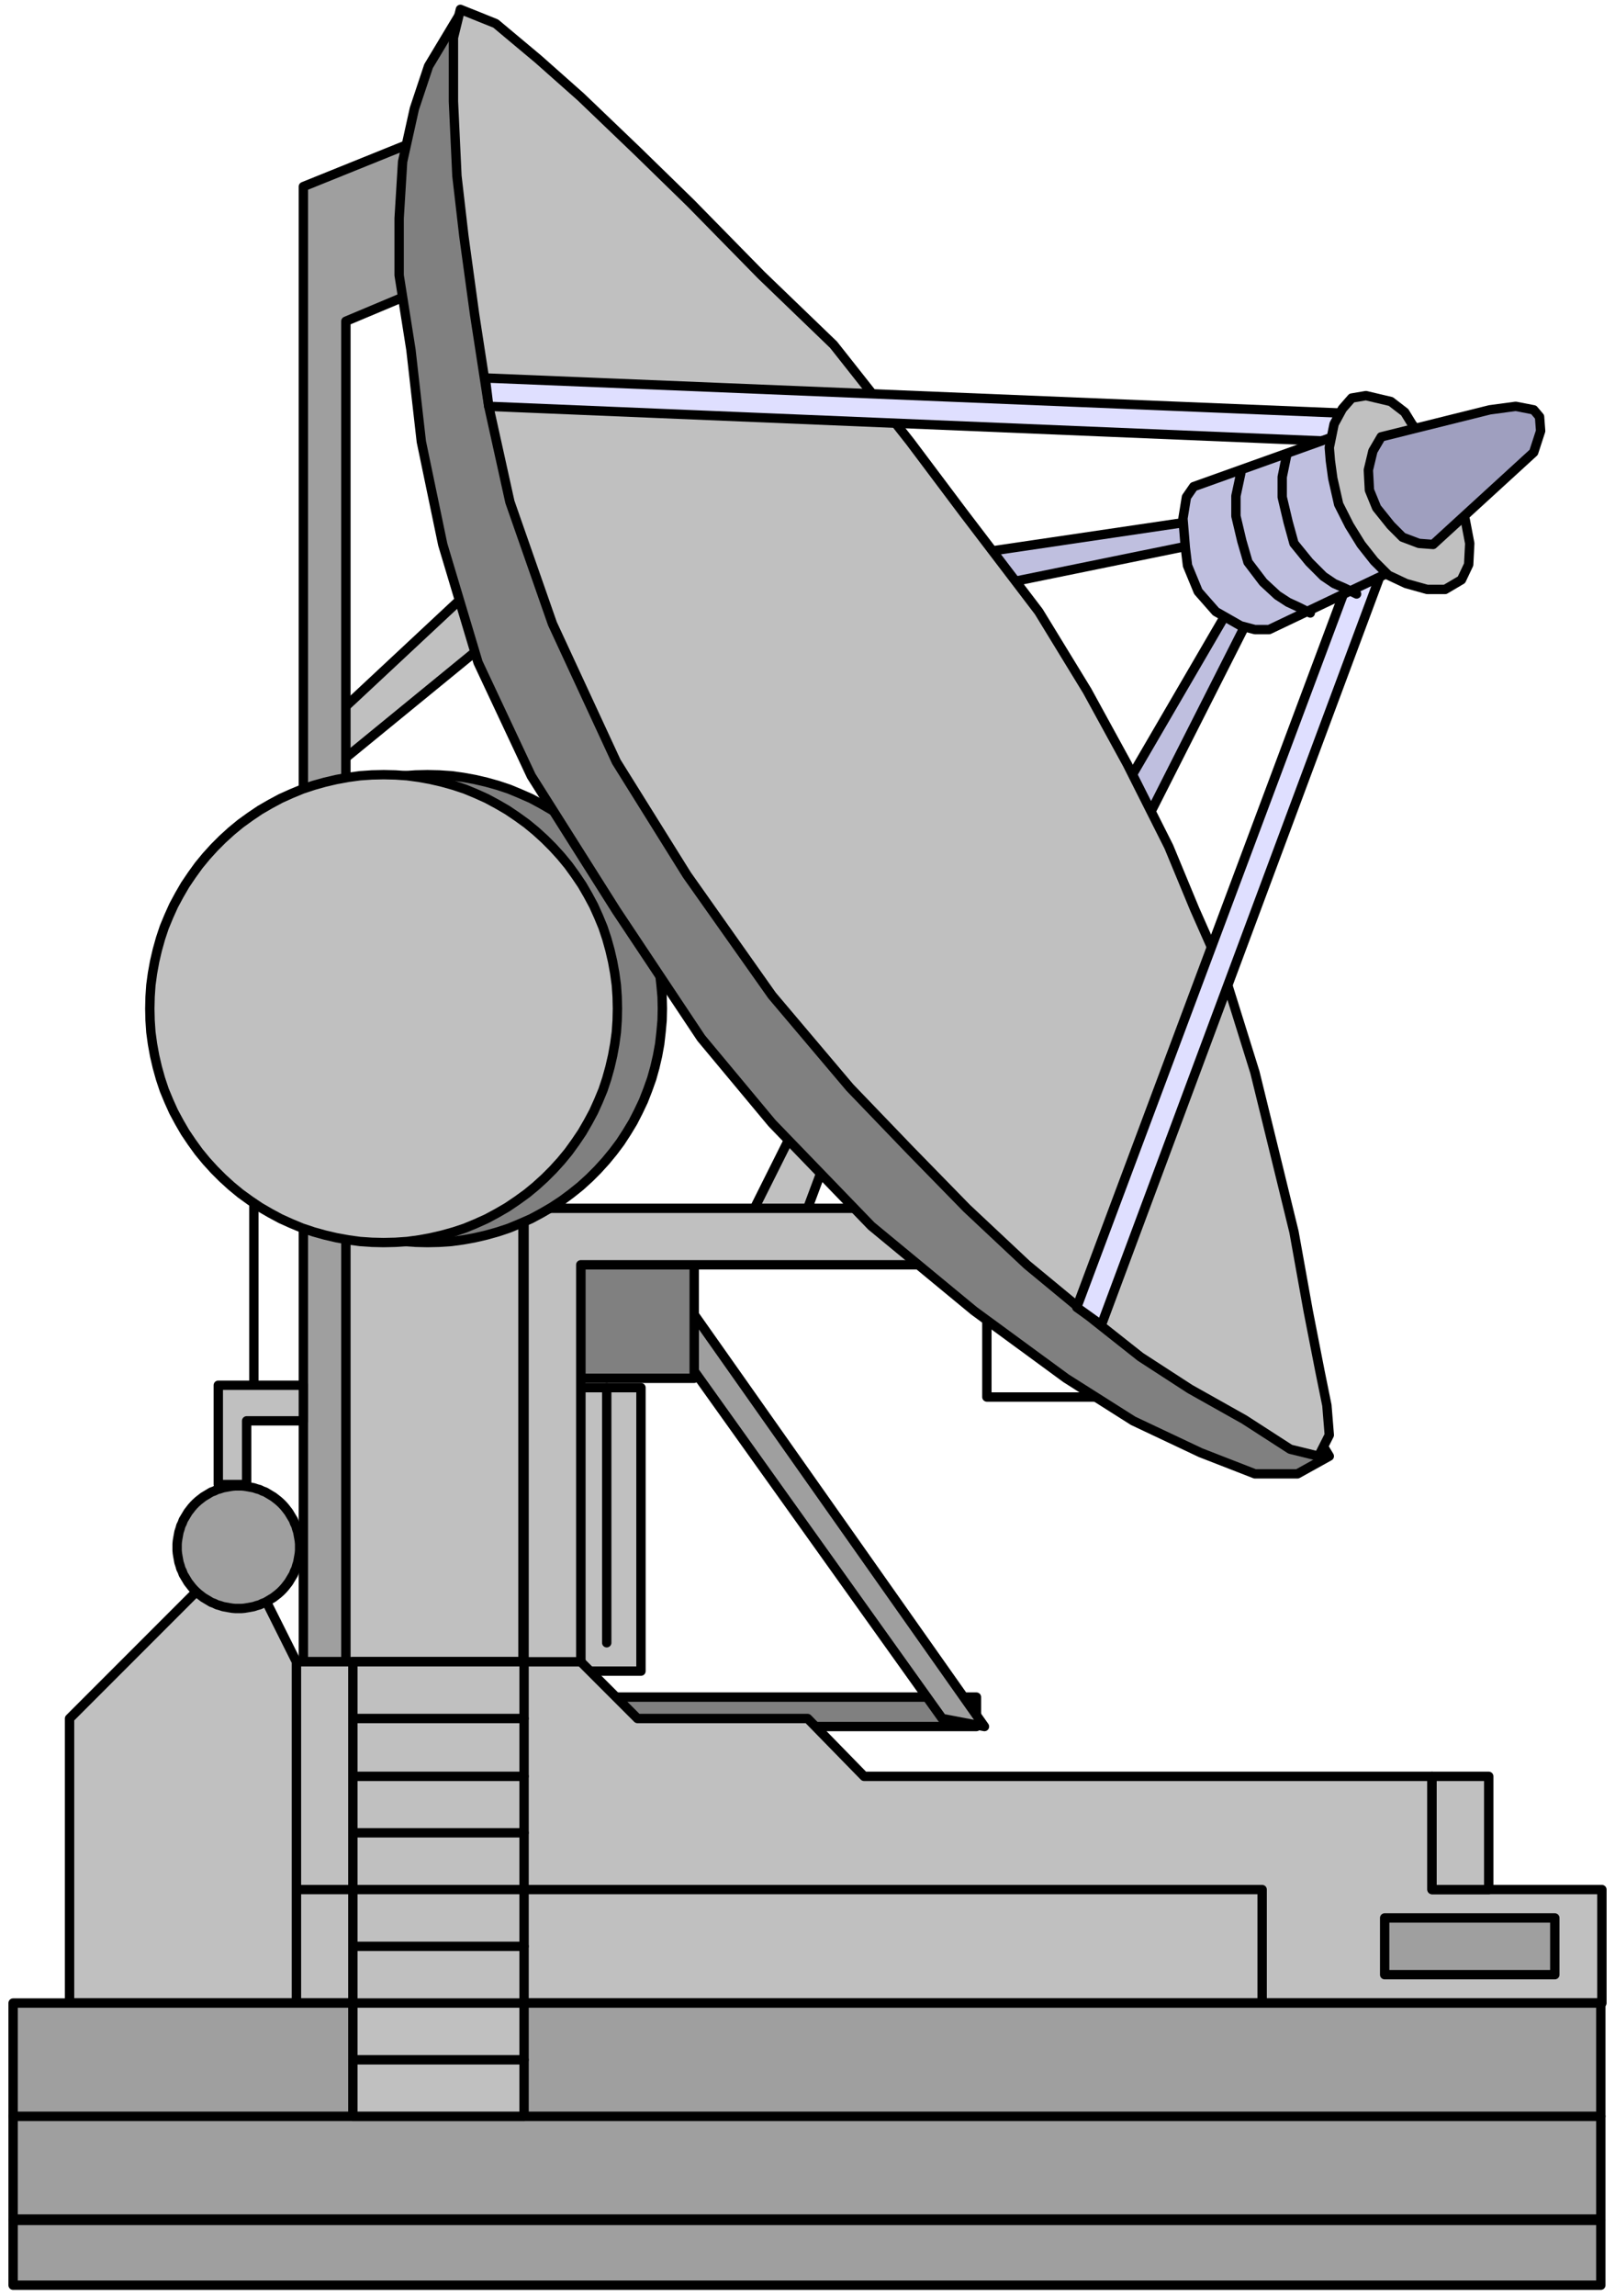 <?xml version="1.0" encoding="UTF-8" standalone="no"?>
<svg
   xmlns:ooo="http://xml.openoffice.org/svg/export"
   xmlns:dc="http://purl.org/dc/elements/1.1/"
   xmlns:cc="http://creativecommons.org/ns#"
   xmlns:rdf="http://www.w3.org/1999/02/22-rdf-syntax-ns#"
   xmlns:svg="http://www.w3.org/2000/svg"
   xmlns="http://www.w3.org/2000/svg"
   xmlns:sodipodi="http://sodipodi.sourceforge.net/DTD/sodipodi-0.dtd"
   xmlns:inkscape="http://www.inkscape.org/namespaces/inkscape"
   version="1.2"
   width="60.37mm"
   height="85.77mm"
   viewBox="0 0 6037 8577"
   preserveAspectRatio="xMidYMid"
   xml:space="preserve"
   id="svg219"
   sodipodi:docname="satldish.svg"
   style="fill-rule:evenodd;stroke-width:28.222;stroke-linejoin:round"
   inkscape:version="0.92.5 (2060ec1f9f, 2020-04-08)"><sodipodi:namedview
   pagecolor="#ffffff"
   bordercolor="#666666"
   borderopacity="1"
   objecttolerance="10"
   gridtolerance="10"
   guidetolerance="10"
   inkscape:pageopacity="0"
   inkscape:pageshadow="2"
   inkscape:window-width="664"
   inkscape:window-height="487"
   id="namedview221"
   showgrid="false"
   inkscape:zoom="0.2102413"
   inkscape:cx="114.10394"
   inkscape:cy="162.06614"
   inkscape:window-x="0"
   inkscape:window-y="0"
   inkscape:window-maximized="0"
   inkscape:current-layer="svg219" />
 <defs
   class="ClipPathGroup"
   id="defs8">
  <clipPath
   id="presentation_clip_path"
   clipPathUnits="userSpaceOnUse">
   <rect
   x="0"
   y="0"
   width="21000"
   height="29700"
   id="rect2" />
  </clipPath>
  <clipPath
   id="presentation_clip_path_shrink"
   clipPathUnits="userSpaceOnUse">
   <rect
   x="21"
   y="29"
   width="20958"
   height="29641"
   id="rect5" />
  </clipPath>
 </defs>
 <defs
   class="TextShapeIndex"
   id="defs12">
  <g
   ooo:slide="id1"
   ooo:id-list="id3"
   id="g10" />
 </defs>
 <defs
   class="EmbeddedBulletChars"
   id="defs44">
  <g
   id="bullet-char-template-57356"
   transform="matrix(4.8828125e-4,0,0,-4.8828125e-4,0,0)">
   <path
   d="M 580,1141 1163,571 580,0 -4,571 Z"
   id="path14"
   inkscape:connector-curvature="0" />
  </g>
  <g
   id="bullet-char-template-57354"
   transform="matrix(4.8828125e-4,0,0,-4.8828125e-4,0,0)">
   <path
   d="M 8,1128 H 1137 V 0 H 8 Z"
   id="path17"
   inkscape:connector-curvature="0" />
  </g>
  <g
   id="bullet-char-template-10146"
   transform="matrix(4.8828125e-4,0,0,-4.8828125e-4,0,0)">
   <path
   d="M 174,0 602,739 174,1481 1456,739 Z M 1358,739 309,1346 659,739 Z"
   id="path20"
   inkscape:connector-curvature="0" />
  </g>
  <g
   id="bullet-char-template-10132"
   transform="matrix(4.8828125e-4,0,0,-4.8828125e-4,0,0)">
   <path
   d="M 2015,739 1276,0 H 717 l 543,543 H 174 v 393 h 1086 l -543,545 h 557 z"
   id="path23"
   inkscape:connector-curvature="0" />
  </g>
  <g
   id="bullet-char-template-10007"
   transform="matrix(4.8828125e-4,0,0,-4.8828125e-4,0,0)">
   <path
   d="m 0,-2 c -7,16 -16,29 -25,39 l 381,530 c -94,256 -141,385 -141,387 0,25 13,38 40,38 9,0 21,-2 34,-5 21,4 42,12 65,25 l 27,-13 111,-251 280,301 64,-25 24,25 c 21,-10 41,-24 62,-43 C 886,937 835,863 770,784 769,783 710,716 594,584 L 774,223 c 0,-27 -21,-55 -63,-84 l 16,-20 C 717,90 699,76 672,76 641,76 570,178 457,381 L 164,-76 c -22,-34 -53,-51 -92,-51 -42,0 -63,17 -64,51 -7,9 -10,24 -10,44 0,9 1,19 2,30 z"
   id="path26"
   inkscape:connector-curvature="0" />
  </g>
  <g
   id="bullet-char-template-10004"
   transform="matrix(4.8828125e-4,0,0,-4.8828125e-4,0,0)">
   <path
   d="M 285,-33 C 182,-33 111,30 74,156 52,228 41,333 41,471 c 0,78 14,145 41,201 34,71 87,106 158,106 53,0 88,-31 106,-94 l 23,-176 c 8,-64 28,-97 59,-98 l 735,706 c 11,11 33,17 66,17 42,0 63,-15 63,-46 V 965 c 0,-36 -10,-64 -30,-84 L 442,47 C 390,-6 338,-33 285,-33 Z"
   id="path29"
   inkscape:connector-curvature="0" />
  </g>
  <g
   id="bullet-char-template-9679"
   transform="matrix(4.8828125e-4,0,0,-4.8828125e-4,0,0)">
   <path
   d="M 813,0 C 632,0 489,54 383,161 276,268 223,411 223,592 c 0,181 53,324 160,431 106,107 249,161 430,161 179,0 323,-54 432,-161 108,-107 162,-251 162,-431 0,-180 -54,-324 -162,-431 C 1136,54 992,0 813,0 Z"
   id="path32"
   inkscape:connector-curvature="0" />
  </g>
  <g
   id="bullet-char-template-8226"
   transform="matrix(4.8828125e-4,0,0,-4.8828125e-4,0,0)">
   <path
   d="m 346,457 c -73,0 -137,26 -191,78 -54,51 -81,114 -81,188 0,73 27,136 81,188 54,52 118,78 191,78 73,0 134,-26 185,-79 51,-51 77,-114 77,-187 0,-75 -25,-137 -76,-188 -50,-52 -112,-78 -186,-78 z"
   id="path35"
   inkscape:connector-curvature="0" />
  </g>
  <g
   id="bullet-char-template-8211"
   transform="matrix(4.8828125e-4,0,0,-4.8828125e-4,0,0)">
   <path
   d="M -4,459 H 1135 V 606 H -4 Z"
   id="path38"
   inkscape:connector-curvature="0" />
  </g>
  <g
   id="bullet-char-template-61548"
   transform="matrix(4.8828125e-4,0,0,-4.8828125e-4,0,0)">
   <path
   d="m 173,740 c 0,163 58,303 173,419 116,115 255,173 419,173 163,0 302,-58 418,-173 116,-116 174,-256 174,-419 0,-163 -58,-303 -174,-418 C 1067,206 928,148 765,148 601,148 462,206 346,322 231,437 173,577 173,740 Z"
   id="path41"
   inkscape:connector-curvature="0" />
  </g>
 </defs>
 <g
   id="g49"
   transform="translate(-7481,-10561)">
  <g
   id="id2"
   class="Master_Slide">
   <g
   id="bg-id2"
   class="Background" />
   <g
   id="bo-id2"
   class="BackgroundObjects" />
  </g>
 </g>
 <g
   class="SlideGroup"
   id="g217"
   transform="translate(-7481,-10561)">
  <g
   id="g215">
   <g
   id="container-id1">
    <g
   id="id1"
   class="Slide"
   clip-path="url(#presentation_clip_path)">
     <g
   class="Page"
   id="g211">
      <g
   class="Graphic"
   id="g209">
       <g
   id="id3">
        <rect
   class="BoundingBox"
   x="7481"
   y="10561"
   width="6037"
   height="8577"
   id="rect51"
   style="fill:none;stroke:none" />
        <defs
   id="defs56">
         <clipPath
   id="clip_path_1"
   clipPathUnits="userSpaceOnUse">
          <path
   d="m 7494,10565 h 6009 v 8558 H 7494 Z"
   id="path53"
   inkscape:connector-curvature="0" />
         </clipPath>
        </defs>
        <g
   clip-path="url(#clip_path_1)"
   id="g206">
         <path
   d="m 9877,15745 v 1059 h -225 v -1059 z"
   id="path58"
   inkscape:connector-curvature="0"
   style="fill:#c0c0c0;stroke:none" />
         <path
   d="m 9877,15745 v 1059 h -225 v -1059 z"
   id="path60"
   inkscape:connector-curvature="0"
   style="fill:none;stroke:#000000;stroke-width:35;stroke-linecap:round;stroke-linejoin:round" />
         <path
   d="m 9749,15745 v 953"
   id="path62"
   inkscape:connector-curvature="0"
   style="fill:none;stroke:#000000;stroke-width:35;stroke-linecap:round;stroke-linejoin:round" />
         <path
   d="m 8765,15075 h 671 v 1694 h -671 z"
   id="path64"
   inkscape:connector-curvature="0"
   style="fill:#c0c0c0;stroke:none" />
         <path
   d="m 8765,15075 h 671 v 1694 h -671 z"
   id="path66"
   inkscape:connector-curvature="0"
   style="fill:none;stroke:#000000;stroke-width:35;stroke-linecap:round;stroke-linejoin:round" />
         <path
   d="m 11170,15427 v 353 h 424 v -282 z"
   id="path68"
   inkscape:connector-curvature="0"
   style="fill:none;stroke:#000000;stroke-width:35;stroke-linecap:round;stroke-linejoin:round" />
         <path
   d="m 10447,14783 -159,318 212,-26 79,-212 z"
   id="path70"
   inkscape:connector-curvature="0"
   style="fill:#c0c0c0;stroke:none" />
         <path
   d="m 10447,14783 -159,318 212,-26 79,-212 z"
   id="path72"
   inkscape:connector-curvature="0"
   style="fill:none;stroke:#000000;stroke-width:35;stroke-linecap:round;stroke-linejoin:round" />
         <path
   d="m 9785,16901 h 1346 v 110 H 9802 Z"
   id="path74"
   inkscape:connector-curvature="0"
   style="fill:#808080;stroke:none" />
         <path
   d="m 9785,16901 h 1346 v 110 H 9802 Z"
   id="path76"
   inkscape:connector-curvature="0"
   style="fill:none;stroke:#000000;stroke-width:35;stroke-linecap:round;stroke-linejoin:round" />
         <path
   d="m 9290,12718 -525,490 -4,194 560,-458 z"
   id="path78"
   inkscape:connector-curvature="0"
   style="fill:#c0c0c0;stroke:none" />
         <path
   d="m 9290,12718 -525,490 -4,194 560,-458 z"
   id="path80"
   inkscape:connector-curvature="0"
   style="fill:none;stroke:#000000;stroke-width:35;stroke-linecap:round;stroke-linejoin:round" />
         <path
   d="m 9467,10914 -852,344 v 5511 h 159 v -5008 l 693,-291 z"
   id="path82"
   inkscape:connector-curvature="0"
   style="fill:#9f9f9f;stroke:none" />
         <path
   d="m 9467,10914 -852,344 v 5511 h 159 v -5008 l 693,-291 z"
   id="path84"
   inkscape:connector-curvature="0"
   style="fill:none;stroke:#000000;stroke-width:35;stroke-linecap:round;stroke-linejoin:round" />
         <path
   d="m 8589,18044 v -1275 h 1063 l 212,212 h 636 l 211,216 h 2123 v 423 h 635 v 424 z"
   id="path86"
   inkscape:connector-curvature="0"
   style="fill:#c0c0c0;stroke:none" />
         <path
   d="m 8589,18044 v -1275 h 1063 l 212,212 h 636 l 211,216 h 2123 v 423 h 635 v 424 z"
   id="path88"
   inkscape:connector-curvature="0"
   style="fill:none;stroke:#000000;stroke-width:35;stroke-linecap:round;stroke-linejoin:round" />
         <path
   d="m 8589,18044 h 3610 v -424 H 8589 Z"
   id="path90"
   inkscape:connector-curvature="0"
   style="fill:#c0c0c0;stroke:none" />
         <path
   d="m 8589,18044 h 3610 v -424 H 8589 Z"
   id="path92"
   inkscape:connector-curvature="0"
   style="fill:none;stroke:#000000;stroke-width:35;stroke-linecap:round;stroke-linejoin:round" />
         <path
   d="m 8430,14995 v 741"
   id="path94"
   inkscape:connector-curvature="0"
   style="fill:none;stroke:#000000;stroke-width:35;stroke-linecap:round;stroke-linejoin:round" />
         <path
   d="m 8297,16107 v -371 h 318 v 133 h -212 v 238 z"
   id="path96"
   inkscape:connector-curvature="0"
   style="fill:#c0c0c0;stroke:none" />
         <path
   d="m 8297,16107 v -371 h 318 v 133 h -212 v 238 z"
   id="path98"
   inkscape:connector-curvature="0"
   style="fill:none;stroke:#000000;stroke-width:35;stroke-linecap:round;stroke-linejoin:round" />
         <path
   d="m 10076,15472 1085,1539 -158,-30 -927,-1298 z"
   id="path100"
   inkscape:connector-curvature="0"
   style="fill:#9f9f9f;stroke:none" />
         <path
   d="m 10076,15472 1085,1539 -158,-30 -927,-1298 z"
   id="path102"
   inkscape:connector-curvature="0"
   style="fill:none;stroke:#000000;stroke-width:35;stroke-linecap:round;stroke-linejoin:round" />
         <path
   d="m 8377,16345 -636,636 v 1063 h 848 v -1275 z"
   id="path104"
   inkscape:connector-curvature="0"
   style="fill:#c0c0c0;stroke:none" />
         <path
   d="m 8377,16345 -636,636 v 1063 h 848 v -1275 z"
   id="path106"
   inkscape:connector-curvature="0"
   style="fill:none;stroke:#000000;stroke-width:35;stroke-linecap:round;stroke-linejoin:round" />
         <path
   d="m 7530,19098 h 5935 v -242 H 7530 Z"
   id="path108"
   inkscape:connector-curvature="0"
   style="fill:#9f9f9f;stroke:none" />
         <path
   d="m 7530,19098 h 5935 v -242 H 7530 Z"
   id="path110"
   inkscape:connector-curvature="0"
   style="fill:none;stroke:#000000;stroke-width:35;stroke-linecap:round;stroke-linejoin:round" />
         <path
   d="m 7530,18851 h 5935 v -384 H 7530 Z"
   id="path112"
   inkscape:connector-curvature="0"
   style="fill:#9f9f9f;stroke:none" />
         <path
   d="m 7530,18851 h 5935 v -384 H 7530 Z"
   id="path114"
   inkscape:connector-curvature="0"
   style="fill:none;stroke:#000000;stroke-width:35;stroke-linecap:round;stroke-linejoin:round" />
         <path
   d="m 7530,18467 h 5935 v -423 H 7530 Z"
   id="path116"
   inkscape:connector-curvature="0"
   style="fill:#9f9f9f;stroke:none" />
         <path
   d="m 7530,18467 h 5935 v -423 H 7530 Z"
   id="path118"
   inkscape:connector-curvature="0"
   style="fill:none;stroke:#000000;stroke-width:35;stroke-linecap:round;stroke-linejoin:round" />
         <path
   d="m 12657,17726 h 636 v 212 h -636 z"
   id="path120"
   inkscape:connector-curvature="0"
   style="fill:#9f9f9f;stroke:none" />
         <path
   d="m 12657,17726 h 636 v 212 h -636 z"
   id="path122"
   inkscape:connector-curvature="0"
   style="fill:none;stroke:#000000;stroke-width:35;stroke-linecap:round;stroke-linejoin:round" />
         <path
   d="m 8605,16345 c 0,40 -11,80 -31,115 -20,34 -49,63 -83,83 -35,20 -75,31 -115,31 -40,0 -80,-11 -114,-31 -35,-20 -64,-49 -84,-83 -20,-35 -31,-75 -31,-115 0,-40 11,-80 31,-114 20,-35 49,-64 84,-84 34,-20 74,-31 114,-31 40,0 80,11 115,31 34,20 63,49 83,84 20,34 31,74 31,114 z"
   id="path124"
   inkscape:connector-curvature="0"
   style="fill:#9f9f9f;stroke:none" />
         <path
   d="m 8601,16341 v -12 l -1,-11 -2,-12 -2,-11 -2,-11 -4,-12 -3,-11 -5,-10 -4,-11 -6,-10 -6,-10 -6,-10 -7,-9 -7,-9 -8,-9 -8,-8 -9,-8 -9,-7 -9,-7 -10,-6 -10,-6 -10,-6 -11,-4 -10,-5 -11,-3 -12,-4 -11,-2 -11,-2 -12,-2 -11,-1 h -12 v 0 h -12 l -11,1 -12,2 -11,2 -11,2 -12,4 -11,3 -10,5 -11,4 -10,6 -10,6 -10,6 -9,7 -9,7 -9,8 -8,8 -8,9 -7,9 -7,9 -6,10 -6,10 -6,10 -4,11 -5,10 -3,11 -4,12 -2,11 -2,11 -2,12 -1,11 v 12 0 12 l 1,11 2,12 2,11 2,11 4,12 3,11 5,10 4,11 6,10 6,10 6,10 7,9 7,9 8,9 8,8 9,8 9,7 9,7 10,6 10,6 10,6 11,4 10,5 11,3 12,4 11,2 11,2 12,2 11,1 h 12 v 0 h 12 l 11,-1 12,-2 11,-2 11,-2 12,-4 11,-3 10,-5 11,-4 10,-6 10,-6 10,-6 9,-7 9,-7 9,-8 8,-8 8,-9 7,-9 7,-9 6,-10 6,-10 6,-10 4,-11 5,-10 3,-11 4,-12 2,-11 2,-11 2,-12 1,-11 z"
   id="path126"
   inkscape:connector-curvature="0"
   style="fill:none;stroke:#000000;stroke-width:35;stroke-linecap:round;stroke-linejoin:round" />
         <path
   d="m 10076,15286 v 424 h -424 v -424 z"
   id="path128"
   inkscape:connector-curvature="0"
   style="fill:#808080;stroke:none" />
         <path
   d="m 10076,15286 v 424 h -424 v -424 z"
   id="path130"
   inkscape:connector-curvature="0"
   style="fill:none;stroke:#000000;stroke-width:35;stroke-linecap:round;stroke-linejoin:round" />
         <path
   d="m 9652,16769 v -1483 h 1483 v -211 H 9440 v 1694 z"
   id="path132"
   inkscape:connector-curvature="0"
   style="fill:#c0c0c0;stroke:none" />
         <path
   d="m 9652,16769 v -1483 h 1483 v -211 H 9440 v 1694 z"
   id="path134"
   inkscape:connector-curvature="0"
   style="fill:none;stroke:#000000;stroke-width:35;stroke-linecap:round;stroke-linejoin:round" />
         <path
   d="m 9960,14333 c 0,153 -41,304 -118,437 -77,132 -187,242 -321,319 -133,77 -284,117 -438,117 -155,0 -306,-40 -439,-117 -134,-77 -244,-187 -321,-319 -77,-133 -118,-284 -118,-437 0,-153 41,-304 118,-436 77,-133 187,-243 321,-320 133,-77 284,-117 439,-117 154,0 305,40 438,117 134,77 244,187 321,319 77,133 118,284 118,437 z"
   id="path136"
   inkscape:connector-curvature="0"
   style="fill:#808080;stroke:none" />
         <path
   d="m 9957,14329 -1,-44 -4,-44 -5,-44 -8,-44 -10,-43 -12,-43 -15,-42 -16,-41 -19,-40 -20,-39 -23,-38 -24,-37 -27,-36 -28,-34 -30,-33 -31,-31 -33,-30 -35,-28 -35,-26 -38,-25 -38,-22 -39,-21 -41,-18 -41,-17 -42,-14 -43,-12 -43,-10 -44,-8 -44,-6 -45,-3 -44,-1 v 0 l -44,1 -45,3 -44,6 -44,8 -43,10 -43,12 -42,14 -41,17 -41,18 -39,21 -38,22 -38,25 -35,26 -35,28 -33,30 -31,31 -30,33 -28,34 -27,36 -24,37 -23,38 -20,39 -19,40 -16,41 -15,42 -12,43 -10,43 -8,44 -5,44 -4,44 -1,44 v 0 l 1,44 4,44 5,44 8,44 10,43 12,43 15,42 16,41 19,40 20,39 23,38 24,37 27,36 28,34 30,33 31,31 33,30 35,28 35,26 38,25 38,22 39,21 41,18 41,17 42,14 43,12 43,10 44,8 44,6 45,3 44,1 v 0 l 44,-1 45,-3 44,-6 44,-8 43,-10 43,-12 42,-14 41,-17 41,-18 39,-21 38,-22 38,-25 35,-26 35,-28 33,-30 31,-31 30,-33 28,-34 27,-36 24,-37 23,-38 20,-39 19,-40 16,-41 15,-42 12,-43 10,-43 8,-44 5,-44 4,-44 z"
   id="path138"
   inkscape:connector-curvature="0"
   style="fill:none;stroke:#000000;stroke-width:35;stroke-linecap:round;stroke-linejoin:round" />
         <path
   d="m 9792,14333 c 0,153 -40,304 -117,437 -77,132 -188,242 -321,319 -133,77 -284,117 -437,117 -154,0 -305,-40 -438,-117 -133,-77 -244,-187 -321,-319 -77,-133 -117,-284 -117,-437 0,-153 40,-304 117,-436 77,-133 188,-243 321,-320 133,-77 284,-117 438,-117 153,0 304,40 437,117 133,77 244,187 321,319 77,133 117,284 117,437 z"
   id="path140"
   inkscape:connector-curvature="0"
   style="fill:#c0c0c0;stroke:none" />
         <path
   d="m 9789,14329 -1,-44 -3,-44 -6,-44 -8,-44 -10,-43 -12,-43 -14,-42 -17,-41 -18,-40 -21,-39 -22,-38 -25,-37 -26,-36 -28,-34 -30,-33 -31,-31 -33,-30 -34,-28 -36,-26 -37,-25 -38,-22 -39,-21 -40,-18 -41,-17 -42,-14 -43,-12 -43,-10 -44,-8 -44,-6 -44,-3 -44,-1 v 0 l -44,1 -44,3 -44,6 -44,8 -43,10 -43,12 -42,14 -41,17 -40,18 -39,21 -38,22 -37,25 -36,26 -34,28 -33,30 -31,31 -30,33 -28,34 -26,36 -25,37 -22,38 -21,39 -18,40 -17,41 -14,42 -12,43 -10,43 -8,44 -6,44 -3,44 -1,44 v 0 l 1,44 3,44 6,44 8,44 10,43 12,43 14,42 17,41 18,40 21,39 22,38 25,37 26,36 28,34 30,33 31,31 33,30 34,28 36,26 37,25 38,22 39,21 40,18 41,17 42,14 43,12 43,10 44,8 44,6 44,3 44,1 v 0 l 44,-1 44,-3 44,-6 44,-8 43,-10 43,-12 42,-14 41,-17 40,-18 39,-21 38,-22 37,-25 36,-26 34,-28 33,-30 31,-31 30,-33 28,-34 26,-36 25,-37 22,-38 21,-39 18,-40 17,-41 14,-42 12,-43 10,-43 8,-44 6,-44 3,-44 z"
   id="path142"
   inkscape:connector-curvature="0"
   style="fill:none;stroke:#000000;stroke-width:35;stroke-linecap:round;stroke-linejoin:round" />
         <path
   d="m 8800,16769 h 640 v 1698 h -640 z"
   id="path144"
   inkscape:connector-curvature="0"
   style="fill:#c0c0c0;stroke:none" />
         <path
   d="m 8800,16769 h 640 v 1698 h -640 z"
   id="path146"
   inkscape:connector-curvature="0"
   style="fill:none;stroke:#000000;stroke-width:35;stroke-linecap:round;stroke-linejoin:round" />
         <path
   d="m 8800,17197 h 640"
   id="path148"
   inkscape:connector-curvature="0"
   style="fill:none;stroke:#000000;stroke-width:35;stroke-linecap:round;stroke-linejoin:round" />
         <path
   d="m 8800,17832 h 640"
   id="path150"
   inkscape:connector-curvature="0"
   style="fill:none;stroke:#000000;stroke-width:35;stroke-linecap:round;stroke-linejoin:round" />
         <path
   d="m 8800,17620 h 640"
   id="path152"
   inkscape:connector-curvature="0"
   style="fill:none;stroke:#000000;stroke-width:35;stroke-linecap:round;stroke-linejoin:round" />
         <path
   d="m 8800,17408 h 640"
   id="path154"
   inkscape:connector-curvature="0"
   style="fill:none;stroke:#000000;stroke-width:35;stroke-linecap:round;stroke-linejoin:round" />
         <path
   d="m 8800,16981 h 640"
   id="path156"
   inkscape:connector-curvature="0"
   style="fill:none;stroke:#000000;stroke-width:35;stroke-linecap:round;stroke-linejoin:round" />
         <path
   d="m 8800,18044 h 640"
   id="path158"
   inkscape:connector-curvature="0"
   style="fill:none;stroke:#000000;stroke-width:35;stroke-linecap:round;stroke-linejoin:round" />
         <path
   d="m 8800,18256 h 640"
   id="path160"
   inkscape:connector-curvature="0"
   style="fill:none;stroke:#000000;stroke-width:35;stroke-linecap:round;stroke-linejoin:round" />
         <path
   d="m 12834,17197 h 212 v 423 h -212 z"
   id="path162"
   inkscape:connector-curvature="0"
   style="fill:#c0c0c0;stroke:none" />
         <path
   d="m 12834,17197 h 212 v 423 h -212 z"
   id="path164"
   inkscape:connector-curvature="0"
   style="fill:none;stroke:#000000;stroke-width:35;stroke-linecap:round;stroke-linejoin:round" />
         <path
   d="m 12066,12851 -401,688 79,132 402,-794 z"
   id="path166"
   inkscape:connector-curvature="0"
   style="fill:#bfbfdf;stroke:none" />
         <path
   d="m 12066,12851 -401,688 79,132 402,-794 z"
   id="path168"
   inkscape:connector-curvature="0"
   style="fill:none;stroke:#000000;stroke-width:35;stroke-linecap:round;stroke-linejoin:round" />
         <path
   d="m 11982,12502 -900,133 132,110 799,-163 z"
   id="path170"
   inkscape:connector-curvature="0"
   style="fill:#bfbfdf;stroke:none" />
         <path
   d="m 11982,12502 -900,133 132,110 799,-163 z"
   id="path172"
   inkscape:connector-curvature="0"
   style="fill:none;stroke:#000000;stroke-width:35;stroke-linecap:round;stroke-linejoin:round" />
         <path
   d="m 9083,10808 -53,159 -44,198 -13,212 v 212 l 44,278 39,344 80,384 132,441 199,424 318,503 317,476 265,318 371,384 384,317 344,252 251,159 252,119 203,79 h 159 l 119,-66 -3248,-5391 z"
   id="path174"
   inkscape:connector-curvature="0"
   style="fill:#808080;stroke:none" />
         <path
   d="m 9083,10808 -53,159 -44,198 -13,212 v 212 l 44,278 39,344 80,384 132,441 199,424 318,503 317,476 265,318 371,384 384,317 344,252 251,159 252,119 203,79 h 159 l 119,-66 -3248,-5391 z"
   id="path176"
   inkscape:connector-curvature="0"
   style="fill:none;stroke:#000000;stroke-width:35;stroke-linecap:round;stroke-linejoin:round" />
         <path
   d="m 9202,10596 -26,106 v 238 l 13,278 26,225 40,292 53,344 79,357 159,455 239,516 264,423 318,450 291,344 225,234 212,217 225,211 252,208 172,136 185,120 203,114 172,111 106,26 40,-79 -9,-111 -26,-128 -44,-225 -53,-295 -67,-274 -79,-322 -106,-340 -119,-269 -97,-234 -155,-308 -150,-274 -181,-296 -282,-370 -199,-265 -286,-362 -270,-260 -264,-269 -199,-194 -212,-203 -159,-141 -159,-133 z"
   id="path178"
   inkscape:connector-curvature="0"
   style="fill:#c0c0c0;stroke:none" />
         <path
   d="m 9202,10596 -26,106 v 238 l 13,278 26,225 40,292 53,344 79,357 159,455 239,516 264,423 318,450 291,344 225,234 212,217 225,211 252,208 172,136 185,120 203,114 172,111 106,26 40,-79 -9,-111 -26,-128 -44,-225 -53,-295 -67,-274 -79,-322 -106,-340 -119,-269 -97,-234 -155,-308 -150,-274 -181,-296 -282,-370 -199,-265 -286,-362 -270,-260 -264,-269 -199,-194 -212,-203 -159,-141 -159,-133 z"
   id="path180"
   inkscape:connector-curvature="0"
   style="fill:none;stroke:#000000;stroke-width:35;stroke-linecap:round;stroke-linejoin:round" />
         <path
   d="m 9295,11973 3221,132 -26,106 -3182,-132 z"
   id="path182"
   inkscape:connector-curvature="0"
   style="fill:#dfdfff;stroke:none" />
         <path
   d="m 9295,11973 3221,132 -26,106 -3182,-132 z"
   id="path184"
   inkscape:connector-curvature="0"
   style="fill:none;stroke:#000000;stroke-width:35;stroke-linecap:round;stroke-linejoin:round" />
         <path
   d="m 12516,12745 -1010,2700 92,66 1051,-2823 z"
   id="path186"
   inkscape:connector-curvature="0"
   style="fill:#dfdfff;stroke:none" />
         <path
   d="m 12516,12745 -1010,2700 92,66 1051,-2823 z"
   id="path188"
   inkscape:connector-curvature="0"
   style="fill:none;stroke:#000000;stroke-width:35;stroke-linecap:round;stroke-linejoin:round" />
         <path
   d="m 12609,12141 -666,238 -27,39 -13,80 9,110 8,66 40,97 66,75 93,53 53,14 h 53 l 622,-296 -119,-93 -66,-92 z"
   id="path190"
   inkscape:connector-curvature="0"
   style="fill:#bfbfdf;stroke:none" />
         <path
   d="m 12609,12141 -666,238 -27,39 -13,80 9,110 8,66 40,97 66,75 93,53 53,14 h 53 l 622,-296 -119,-93 -66,-92 z"
   id="path192"
   inkscape:connector-curvature="0"
   style="fill:none;stroke:#000000;stroke-width:35;stroke-linecap:round;stroke-linejoin:round" />
         <path
   d="m 12759,12145 -27,-44 -52,-40 -93,-22 -53,9 -35,40 -31,57 -18,88 4,49 9,66 22,97 40,79 44,71 49,62 53,53 66,31 79,22 h 67 l 61,-36 27,-57 4,-79 -17,-89 -40,-119 -93,-150 z"
   id="path194"
   inkscape:connector-curvature="0"
   style="fill:#c0c0c0;stroke:none" />
         <path
   d="m 12759,12145 -27,-44 -52,-40 -93,-22 -53,9 -35,40 -31,57 -18,88 4,49 9,66 22,97 40,79 44,71 49,62 53,53 66,31 79,22 h 67 l 61,-36 27,-57 4,-79 -17,-89 -40,-119 -93,-150 z"
   id="path196"
   inkscape:connector-curvature="0"
   style="fill:none;stroke:#000000;stroke-width:35;stroke-linecap:round;stroke-linejoin:round" />
         <path
   d="m 12644,12193 406,-101 97,-13 67,13 22,26 4,53 -26,80 -376,344 -53,-4 -61,-23 -44,-44 -53,-66 -27,-66 -4,-75 17,-71 z"
   id="path198"
   inkscape:connector-curvature="0"
   style="fill:#9f9fbf;stroke:none" />
         <path
   d="m 12644,12193 406,-101 97,-13 67,13 22,26 4,53 -26,80 -376,344 -53,-4 -61,-23 -44,-44 -53,-66 -27,-66 -4,-75 17,-71 z"
   id="path200"
   inkscape:connector-curvature="0"
   style="fill:none;stroke:#000000;stroke-width:35;stroke-linecap:round;stroke-linejoin:round" />
         <path
   d="m 12119,12330 -18,84 v 75 l 22,93 23,79 57,75 53,49 40,26 39,18 44,22"
   id="path202"
   inkscape:connector-curvature="0"
   style="fill:none;stroke:#000000;stroke-width:35;stroke-linecap:round;stroke-linejoin:round" />
         <path
   d="m 12291,12260 -17,83 v 75 l 22,93 22,80 57,70 53,53 40,27 39,17 45,22"
   id="path204"
   inkscape:connector-curvature="0"
   style="fill:none;stroke:#000000;stroke-width:35;stroke-linecap:round;stroke-linejoin:round" />
        </g>
       </g>
      </g>
     </g>
    </g>
   </g>
  </g>
 </g>
</svg>
